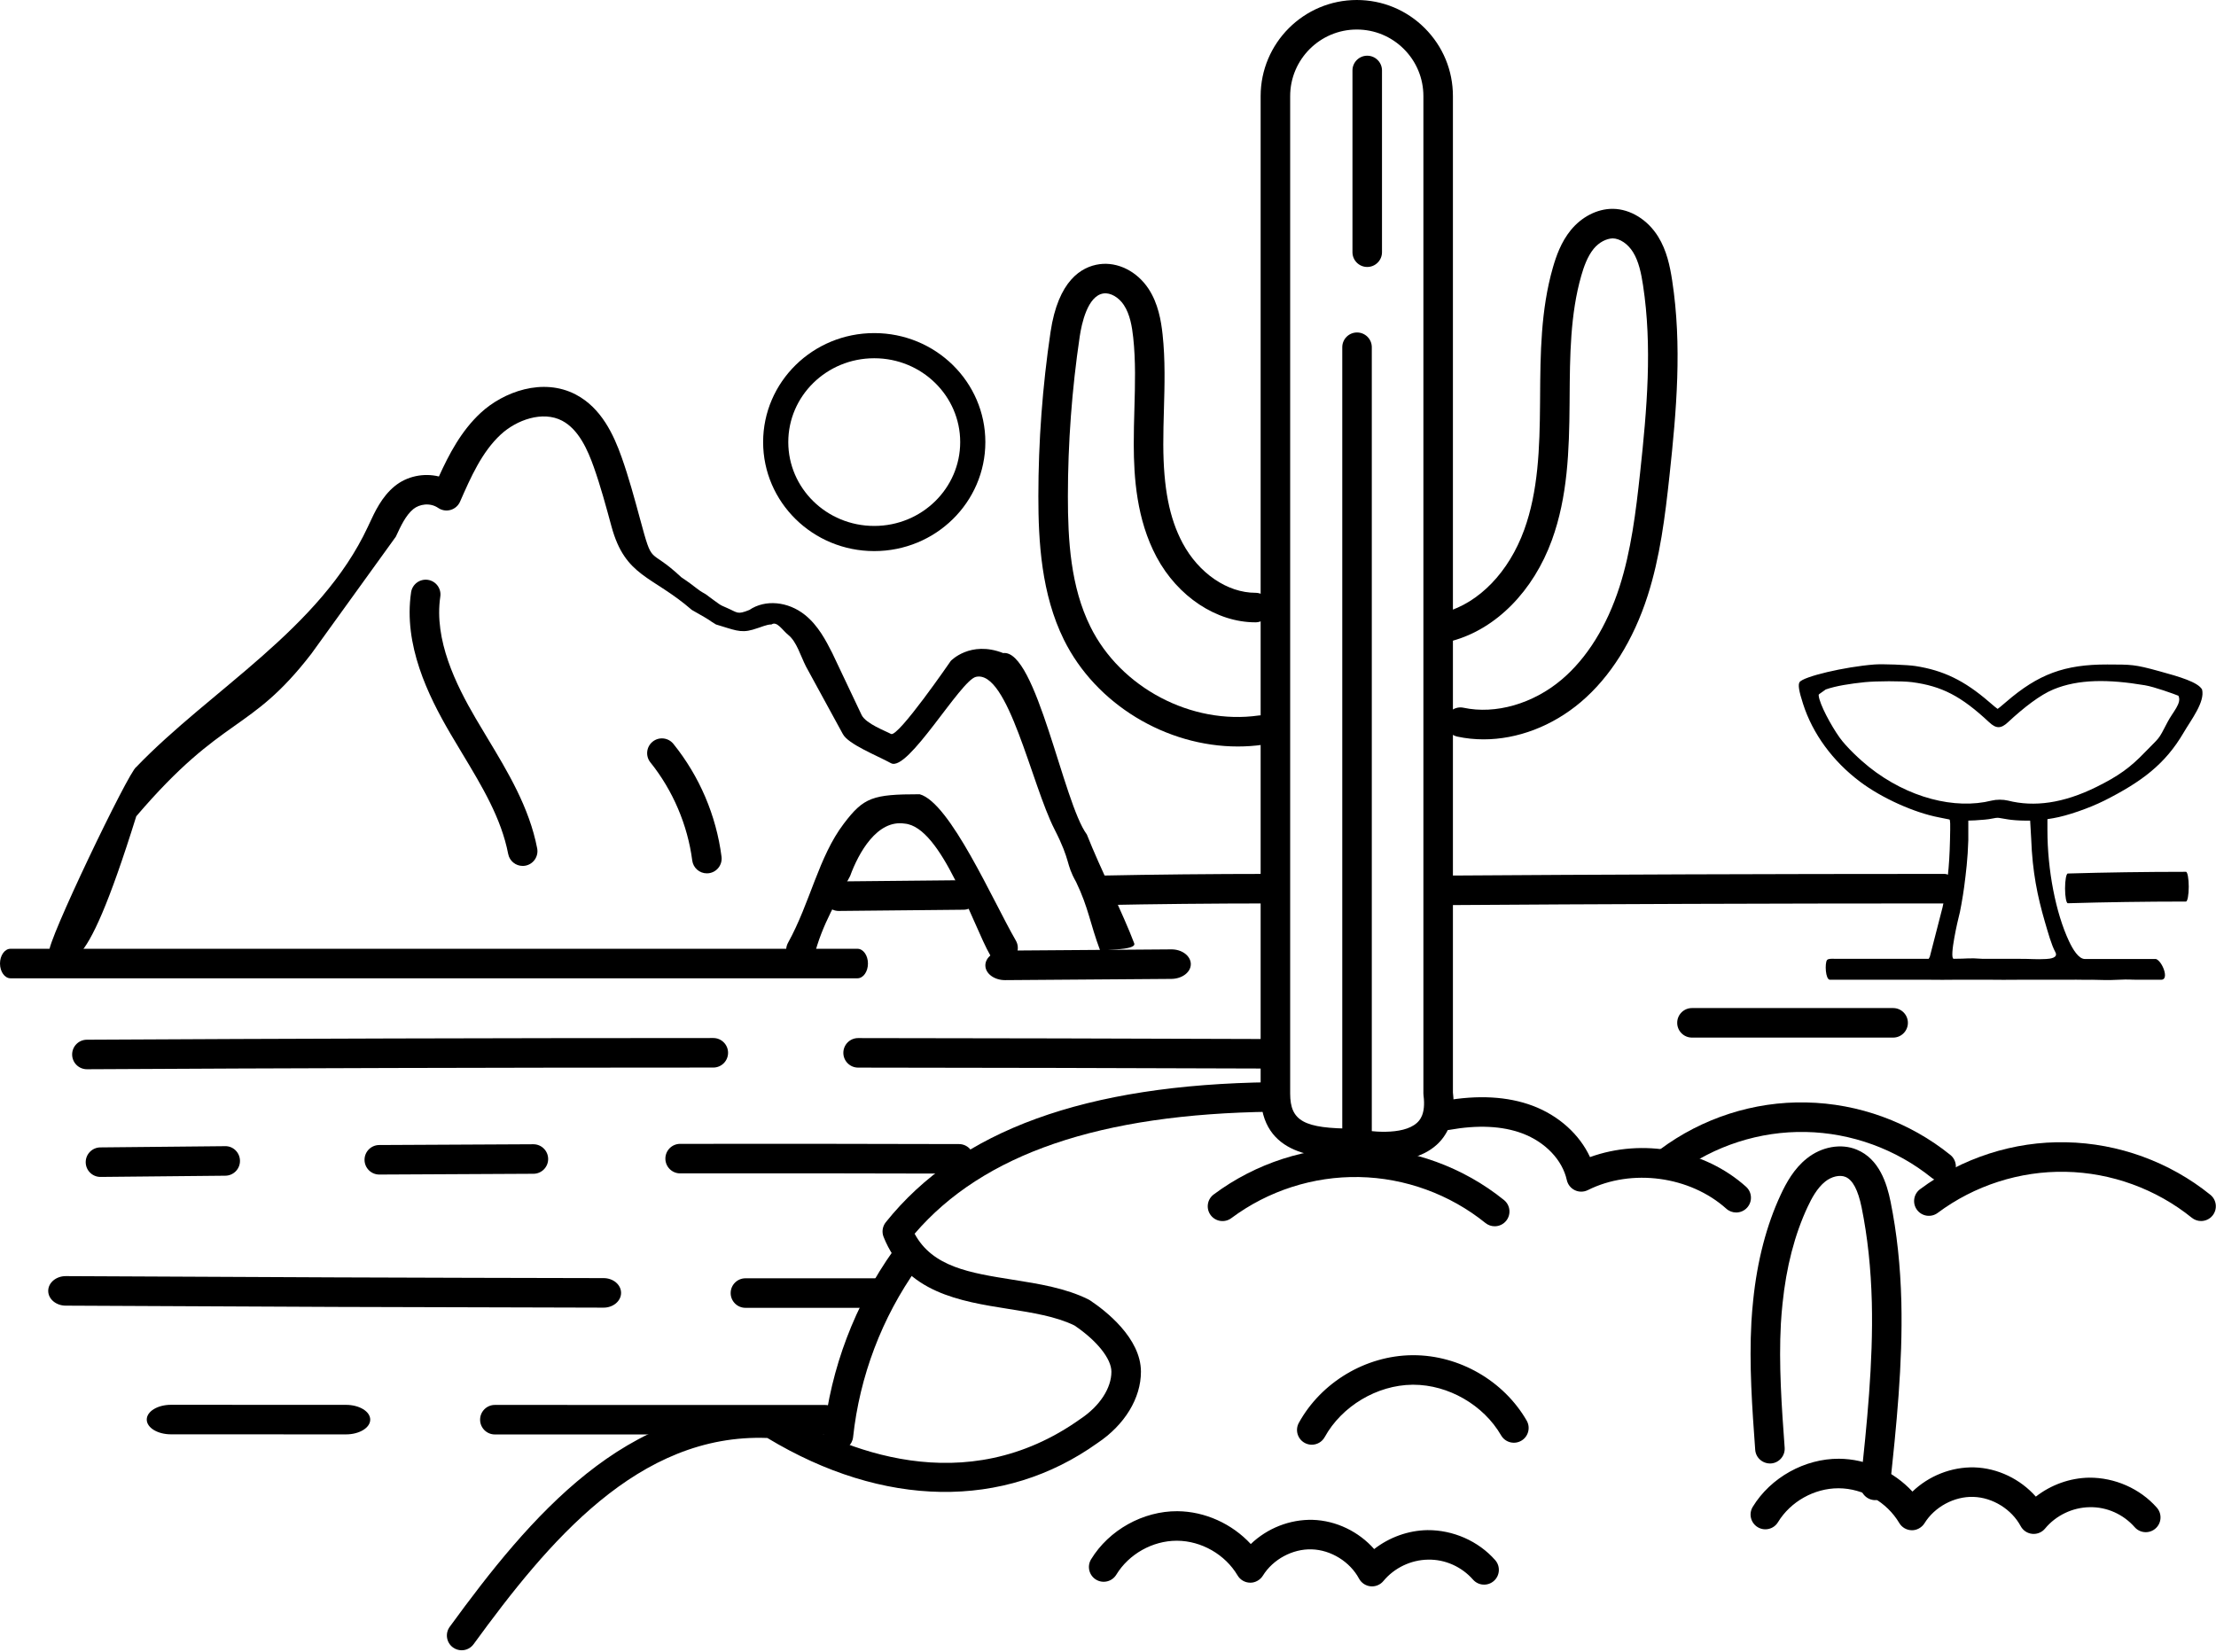 <svg width="1057" height="788" viewBox="0 0 1057 788" fill="none" xmlns="http://www.w3.org/2000/svg">
<path d="M894.474 715.65C894.23 715.65 893.979 715.636 893.731 715.612C889.862 715.203 887.056 711.736 887.462 707.871C890.447 679.538 893.532 650.238 892.837 621.376C892.414 605 890.822 590.161 887.967 576.02C886.244 567.657 883.723 562.883 880.264 561.46C877.571 560.329 873.606 561.25 870.587 563.685C866.732 566.753 864.098 571.722 862.23 575.711C856.05 588.899 852.015 604.446 850.237 621.92C849.893 625.111 849.651 628.261 849.458 631.405C848.382 650.99 849.843 671.135 851.255 690.62C851.537 694.499 848.619 697.873 844.74 698.155C840.833 698.361 837.487 695.517 837.207 691.638C835.761 671.716 834.268 651.114 835.396 630.59C835.606 627.182 835.865 623.819 836.228 620.456C838.162 601.439 842.621 584.361 849.473 569.739C851.992 564.361 855.668 557.558 861.781 552.692C868.826 547.011 878.21 545.333 885.662 548.452C896.446 552.892 900.019 564.708 901.766 573.212C904.789 588.182 906.47 603.815 906.914 621.027C907.633 650.811 904.5 680.568 901.47 709.345C901.091 712.961 898.034 715.65 894.474 715.65Z" fill="currentcolor"/>
<path d="M902.995 494.989H807.043C803.154 494.989 800 491.835 800 487.946C800 484.057 803.153 480.903 807.043 480.903H902.995C906.884 480.903 910.038 484.056 910.038 487.946C910.038 491.836 906.885 494.989 902.995 494.989Z" fill="currentcolor"/>
<path d="M408.985 466.705H5.015C2.246 466.705 0 463.551 0 459.662C0 455.773 2.246 452.619 5.015 452.619H408.985C411.754 452.619 414 455.772 414 459.662C414 463.552 411.755 466.705 408.985 466.705Z" fill="currentcolor"/>
<path d="M601.778 509.749C601.769 509.749 601.761 509.749 601.752 509.749C536.2 509.515 471.45 509.364 409.302 509.309C405.413 509.306 402.263 506.149 402.266 502.259C402.269 498.373 405.423 495.223 409.309 495.223C409.311 495.223 409.312 495.223 409.316 495.223C471.476 495.278 536.238 495.429 601.804 495.663C605.693 495.677 608.835 498.841 608.821 502.73C608.807 506.613 605.655 509.749 601.778 509.749Z" fill="currentcolor"/>
<path d="M41.454 510.09C37.582 510.09 34.432 506.964 34.411 503.085C34.39 499.196 37.525 496.025 41.416 496.004C137.164 495.478 234.908 495.213 340.233 495.196C344.122 495.196 347.278 498.35 347.278 502.239C347.278 506.128 344.126 509.282 340.237 509.282C234.936 509.299 137.218 509.564 41.492 510.09C41.48 510.09 41.466 510.09 41.454 510.09Z" fill="currentcolor"/>
<path d="M524.913 431.797C523.862 431.797 523.006 428.671 523 424.792C522.994 420.903 523.846 417.732 524.903 417.711C550.916 417.185 577.471 416.92 606.086 416.903C607.143 416.903 608 420.057 608 423.946C608 427.835 607.144 430.989 606.087 430.989C577.479 431.006 550.931 431.271 524.924 431.797C524.921 431.797 524.917 431.797 524.913 431.797Z" fill="currentcolor"/>
<path d="M688.628 431.797C685.534 431.797 683.017 428.671 683 424.792C682.983 420.903 685.488 417.732 688.598 417.711C765.106 417.185 843.209 416.92 927.371 416.903C930.478 416.903 933 420.057 933 423.946C933 427.835 930.481 430.989 927.374 430.989C843.232 431.006 765.149 431.271 688.658 431.797C688.649 431.797 688.637 431.797 688.628 431.797Z" fill="currentcolor"/>
<path d="M457.419 559.878C457.412 559.878 457.405 559.878 457.398 559.878C413.54 559.747 368.805 559.709 324.429 559.771C324.426 559.771 324.422 559.771 324.419 559.771C320.533 559.771 317.381 556.624 317.376 552.738C317.371 548.849 320.519 545.692 324.409 545.685C368.805 545.623 413.564 545.661 457.44 545.792C461.331 545.802 464.474 548.966 464.462 552.856C464.45 556.739 461.3 559.878 457.419 559.878Z" fill="currentcolor"/>
<path d="M180.919 560.329C177.05 560.329 173.902 557.207 173.878 553.331C173.854 549.442 176.987 546.267 180.876 546.243C205.382 546.088 229.887 545.964 254.391 545.872C254.401 545.872 254.41 545.872 254.419 545.872C258.296 545.872 261.446 549.008 261.462 552.887C261.478 556.776 258.336 559.944 254.447 559.957C229.953 560.05 205.458 560.174 180.966 560.328C180.95 560.329 180.934 560.329 180.919 560.329Z" fill="currentcolor"/>
<path d="M47.924 561.464C44.069 561.464 40.924 558.362 40.883 554.497C40.842 550.608 43.961 547.42 47.85 547.378C67.687 547.165 87.523 546.969 107.36 546.793C111.26 546.683 114.43 549.885 114.465 553.774C114.5 557.663 111.373 560.844 107.484 560.879C87.657 561.054 67.828 561.25 48.001 561.464C47.976 561.464 47.95 561.464 47.924 561.464Z" fill="currentcolor"/>
<path d="M479.378 467.577C474.244 467.577 470.055 464.475 470.001 460.61C469.946 456.721 474.1 453.533 479.279 453.491C505.699 453.278 532.117 453.082 558.537 452.906C563.731 452.796 567.953 455.998 568 459.887C568.046 463.776 563.882 466.957 558.702 466.992C532.296 467.167 505.887 467.363 479.481 467.577C479.447 467.577 479.413 467.577 479.378 467.577Z" fill="currentcolor"/>
<path d="M400.041 434.577C396.186 434.577 393.041 431.475 393 427.61C392.959 423.721 396.078 420.533 399.967 420.491C419.804 420.278 439.64 420.082 459.477 419.906C463.377 419.796 466.547 422.998 466.582 426.887C466.617 430.776 463.49 433.957 459.601 433.992C439.774 434.167 419.945 434.363 400.118 434.577C400.093 434.577 400.067 434.577 400.041 434.577Z" fill="currentcolor"/>
<path d="M379.127 623.914C371.271 623.914 363.415 623.911 355.557 623.907C351.668 623.904 348.516 620.75 348.518 616.861C348.52 612.972 351.673 609.822 355.561 609.822C355.563 609.822 355.564 609.822 355.564 609.822C376.521 609.832 397.472 609.825 418.422 609.812C418.424 609.812 418.425 609.812 418.427 609.812C422.315 609.812 425.466 612.962 425.47 616.848C425.473 620.737 422.323 623.894 418.432 623.898C405.332 623.907 392.229 623.914 379.127 623.914Z" fill="currentcolor"/>
<path d="M287.901 623.822C287.895 623.822 287.891 623.822 287.885 623.822C203.329 623.674 116.998 623.354 31.288 622.869C26.68 622.842 22.969 619.667 23 615.778C23.031 611.906 26.761 608.783 31.343 608.783C31.363 608.783 31.382 608.783 31.402 608.783C117.084 609.268 203.39 609.591 287.918 609.736C292.528 609.743 296.257 612.903 296.246 616.793C296.235 620.678 292.502 623.822 287.901 623.822Z" fill="currentcolor"/>
<path d="M393.524 684.343C341.031 684.343 288.534 684.333 236.041 684.316C232.15 684.316 228.998 681.159 229 677.27C229.002 673.384 232.155 670.23 236.043 670.23C236.045 670.23 236.045 670.23 236.045 670.23C288.538 670.247 341.031 670.258 393.525 670.258C397.414 670.258 400.568 673.411 400.568 677.301C400.568 681.191 397.414 684.343 393.524 684.343Z" fill="currentcolor"/>
<path d="M165.037 684.284C165.034 684.284 165.032 684.284 165.032 684.284L81.55 684.256C75.165 684.253 69.997 681.099 70 677.21C70.003 673.321 75.177 670.171 81.556 670.171C81.559 670.171 81.561 670.171 81.564 670.171L165.043 670.198C171.424 670.198 176.596 673.355 176.593 677.244C176.59 681.133 171.415 684.284 165.037 684.284Z" fill="currentcolor"/>
<path d="M828.133 578.428C826.458 578.428 824.78 577.833 823.435 576.629C806.044 561.044 778.265 557.299 757.375 567.746C755.429 568.712 753.152 568.74 751.192 567.801C749.234 566.869 747.815 565.081 747.347 562.962C745.227 553.35 737.091 544.818 726.112 540.695C716.617 537.136 704.899 536.568 691.276 539.02C687.469 539.701 683.788 537.16 683.1 533.332C682.41 529.504 684.957 525.842 688.786 525.154C704.932 522.248 719.157 523.046 731.059 527.506C743.51 532.179 753.42 541.196 758.416 551.998C783.369 542.961 812.96 548.318 832.837 566.139C835.733 568.735 835.977 573.189 833.38 576.084C831.988 577.637 830.066 578.428 828.133 578.428Z" fill="currentcolor"/>
<path d="M712.947 585C711.394 585 709.831 584.488 708.528 583.435C691.536 569.717 670.155 561.935 648.326 561.519C626.48 561.086 604.829 568.063 587.332 581.121C584.208 583.449 579.802 582.806 577.474 579.69C575.148 576.571 575.789 572.159 578.906 569.834C598.898 554.913 623.658 546.869 648.594 547.433C673.535 547.908 697.961 556.804 717.375 572.479C720.401 574.921 720.874 579.353 718.431 582.383C717.041 584.106 715.004 585 712.947 585Z" fill="currentcolor"/>
<path d="M925.872 563.498C924.319 563.498 922.756 562.986 921.453 561.933C904.461 548.215 883.08 540.433 861.251 540.017C839.405 539.584 817.754 546.561 800.257 559.619C797.133 561.947 792.727 561.304 790.399 558.188C788.073 555.069 788.714 550.657 791.831 548.332C811.823 533.411 836.583 525.367 861.519 525.931C886.46 526.406 910.886 535.302 930.3 550.977C933.326 553.419 933.799 557.851 931.356 560.881C929.966 562.604 927.929 563.498 925.872 563.498Z" fill="currentcolor"/>
<path d="M1049.87 582.498C1048.32 582.498 1046.76 581.986 1045.45 580.933C1028.46 567.215 1007.08 559.433 985.251 559.017C963.405 558.584 941.754 565.561 924.257 578.619C921.133 580.947 916.727 580.304 914.399 577.188C912.073 574.069 912.714 569.657 915.831 567.332C935.823 552.411 960.583 544.367 985.519 544.931C1010.46 545.406 1034.89 554.302 1054.3 569.977C1057.33 572.419 1057.8 576.851 1055.36 579.881C1053.97 581.604 1051.93 582.498 1049.87 582.498Z" fill="currentcolor"/>
<path d="M220.198 787.273C218.759 787.273 217.306 786.833 216.054 785.921C212.911 783.631 212.22 779.225 214.512 776.082C252.608 723.811 299.052 668.272 368.51 672.01C369.686 672.072 370.828 672.426 371.832 673.045C401.714 691.433 460.109 716.375 515.468 676.831C524.581 670.754 530.126 662.205 530.126 654.392C530.126 648.195 523.222 639.567 512.503 632.328C503.66 628.016 492.612 626.265 480.927 624.415C458.039 620.787 432.096 616.677 421.465 590.102C420.523 587.746 420.92 585.067 422.505 583.087C457.582 539.237 517.723 517.387 606.364 516.279C606.393 516.279 606.424 516.279 606.453 516.279C610.301 516.279 613.446 519.374 613.494 523.232C613.542 527.121 610.428 530.316 606.539 530.364C524.727 531.385 468.957 550.43 436.26 588.557C444.795 604.428 462.662 607.258 483.131 610.501C495.523 612.465 508.336 614.494 519.19 619.92C519.451 620.051 519.704 620.199 519.947 620.36C527.243 625.223 544.212 638.277 544.212 654.391C544.212 667.043 536.457 679.763 523.468 688.422C478.807 720.325 421.439 719.462 366.019 685.998C304.433 683.67 261.478 735.553 225.894 784.375C224.516 786.269 222.371 787.273 220.198 787.273Z" fill="currentcolor"/>
<path d="M399.917 691.898C399.666 691.898 399.411 691.884 399.155 691.857C395.288 691.441 392.49 687.971 392.905 684.102C396.285 652.65 407.763 622.394 426.094 596.613C428.35 593.442 432.741 592.703 435.916 594.955C439.085 597.208 439.828 601.606 437.574 604.777C420.637 628.595 410.035 656.546 406.913 685.609C406.523 689.219 403.469 691.898 399.917 691.898Z" fill="currentcolor"/>
<path d="M625.693 689.212C624.543 689.212 623.377 688.93 622.297 688.335C618.892 686.457 617.654 682.172 619.534 678.768C630.222 659.39 651.426 646.731 673.554 646.511C673.747 646.511 673.943 646.508 674.137 646.508C696.058 646.508 717.226 658.702 728.198 677.699C730.143 681.066 728.991 685.375 725.622 687.318C722.255 689.271 717.946 688.109 716 684.742C707.633 670.257 690.846 660.594 674.119 660.594C673.976 660.594 673.835 660.594 673.691 660.597C656.823 660.762 640.016 670.8 631.865 685.57C630.584 687.899 628.176 689.212 625.693 689.212Z" fill="currentcolor"/>
<path d="M382.037 460.214C380.887 460.214 379.721 459.932 378.641 459.337C375.236 457.459 373.998 453.174 375.878 449.77C386.566 430.392 390.402 408.821 402.5 392.903C412 380.403 416.184 378.903 438.684 378.903C453.184 382.903 473.57 429.704 484.542 448.701C486.487 452.068 485.335 456.377 481.966 458.32C478.599 460.273 474.29 459.111 472.344 455.744C463.977 441.259 449.194 394.403 431.5 392.903C418.358 390.903 409.5 406.903 405.5 417.903C400 428.403 392.042 440.903 388.209 456.572C386.928 458.901 384.52 460.214 382.037 460.214Z" fill="currentcolor"/>
<path d="M654.434 756.794C654.204 756.794 653.971 756.784 653.738 756.76C651.403 756.526 649.338 755.147 648.229 753.08C643.903 745.016 634.848 739.41 625.699 739.132C616.543 738.829 607.172 743.898 602.366 751.691C601.071 753.785 598.619 755.106 596.307 755.034C593.841 755.01 591.568 753.7 590.313 751.578C584.405 741.591 573.091 735.092 561.49 735.016C561.426 735.016 561.361 735.016 561.297 735.016C549.761 735.016 538.459 741.357 532.46 751.213C530.438 754.531 526.103 755.591 522.781 753.565C519.459 751.543 518.405 747.21 520.427 743.888C528.978 729.843 545.301 720.834 561.577 720.93C574.764 721.016 587.685 726.952 596.606 736.598C604.419 729.084 615.195 724.778 626.127 725.054C637.328 725.394 648.1 730.659 655.464 738.999C662.672 733.38 671.689 730.103 680.86 729.958C693.039 729.865 705.127 735.116 713.179 744.264C715.75 747.184 715.466 751.634 712.546 754.202C709.628 756.781 705.178 756.489 702.608 753.569C697.245 747.475 689.346 743.834 681.08 744.043C672.964 744.17 665.032 747.981 659.864 754.236C658.518 755.865 656.523 756.794 654.434 756.794Z" fill="currentcolor"/>
<path d="M970.035 731.767C969.805 731.767 969.572 731.758 969.339 731.734C967.004 731.5 964.939 730.12 963.83 728.053C959.504 719.989 950.449 714.383 941.3 714.105C932.144 713.802 922.773 718.872 917.967 726.665C916.672 728.759 914.22 730.08 911.908 730.008C909.442 729.984 907.169 728.674 905.914 726.552C900.006 716.565 888.692 710.066 877.091 709.99C877.027 709.99 876.962 709.99 876.898 709.99C865.362 709.99 854.06 716.331 848.061 726.187C846.039 729.505 841.704 730.564 838.382 728.538C835.06 726.516 834.006 722.184 836.028 718.862C844.579 704.817 860.901 695.808 877.177 695.904C890.364 695.99 903.286 701.926 912.207 711.572C920.02 704.058 930.796 699.751 941.728 700.027C952.929 700.367 963.701 705.633 971.065 713.973C978.273 708.354 987.29 705.077 996.461 704.932C1008.64 704.839 1020.73 710.09 1028.78 719.238C1031.35 722.158 1031.07 726.608 1028.15 729.176C1025.23 731.755 1020.78 731.463 1018.21 728.543C1012.85 722.449 1004.95 718.808 996.681 719.017C988.565 719.144 980.633 722.954 975.465 729.209C974.119 730.838 972.124 731.767 970.035 731.767Z" fill="currentcolor"/>
<path d="M518.409 454.593C515.555 454.593 525.842 456.345 524.782 453.515C519.821 440.265 519.282 433.244 513.282 420.744C508.183 411.757 510.936 411.179 503 395.667C492 374.167 480.793 319.403 465.501 322.903C458.152 324.585 433.023 368.474 425 364.093C418.316 360.437 404.465 354.985 402 350.139L384.432 317.941C381.834 312.831 379.995 306.105 376 302.903C373.223 300.675 370.6 296.138 368 297.903C365.5 297.903 363.558 299.084 359 300.403C353.058 302.122 350 300.403 341.5 297.903C336.5 294.903 341.5 297.475 330 290.975C311 274.475 298.246 275.399 291.653 251.086C289.094 241.653 286.45 231.897 283.228 222.811C280.355 214.706 276.042 204.867 268.136 200.713C258.847 195.833 246.381 200.324 238.861 207.281C229.832 215.641 224.545 227.681 219.435 239.325C218.591 241.247 216.937 242.692 214.92 243.266C212.905 243.844 210.735 243.493 209.005 242.307C205.052 239.601 199.961 240.557 197.173 242.84C193.54 245.818 191.239 250.78 188.804 256.035L148.5 311.896C119 350.139 106.734 340.522 65 389.403C38.734 473.645 32.5 458.903 23.5 454.145C21.72 450.685 61.542 367.68 65 365.903C100.5 328.95 152.722 300.133 175.494 251.252L176.025 250.11C178.879 243.951 182.117 236.966 188.245 231.946C194.117 227.135 202.126 225.543 209.356 227.31C214.174 216.694 219.993 205.555 229.291 196.944C240.094 186.944 258.91 179.952 274.686 188.244C286.92 194.671 292.771 207.578 296.504 218.107C299.903 227.695 302.62 237.712 305.246 247.4C311.682 271.132 309 260.403 325 275.403C332.5 280.403 331.932 280.903 336.5 283.403C344 288.903 343 288.403 346.5 289.903C352 292.26 351.5 293.358 357.442 290.975C364.956 285.875 375.857 286.862 383.961 293.358C390.32 298.461 394.015 305.721 396.984 311.553L411 341.139C413.115 345.297 422.354 348.691 425 350.139C428.325 351.965 453.499 315.305 453.499 315.305C453.499 315.305 462.781 305.403 478.5 311.553C494.224 309.596 507.282 383.244 518.409 398.093C524.782 414.244 535.88 436.343 540.999 450.016C542.363 453.658 524.516 452.78 520.872 454.145C520.063 454.448 519.229 454.593 518.409 454.593Z" fill="currentcolor"/>
<path d="M249.303 413.092C245.996 413.092 243.048 410.753 242.396 407.383C239.112 390.374 230.009 375.267 220.373 359.273C218.487 356.144 216.606 353.018 214.773 349.885C204.128 331.686 192.386 307.59 196.084 282.558C196.655 278.71 200.249 276.062 204.081 276.619C207.929 277.186 210.587 280.766 210.018 284.614C206.961 305.306 217.45 326.565 226.931 342.773C228.733 345.854 230.583 348.925 232.438 352.003C242.285 368.348 252.468 385.247 256.227 404.715C256.965 408.532 254.466 412.226 250.647 412.965C250.196 413.051 249.747 413.092 249.303 413.092Z" fill="currentcolor"/>
<path d="M337.164 416.638C333.675 416.638 330.647 414.049 330.188 410.5C328.004 393.601 320.917 376.988 310.234 363.714C307.796 360.684 308.274 356.252 311.305 353.813C314.335 351.368 318.766 351.853 321.207 354.883C333.673 370.368 341.608 388.976 344.157 408.692C344.656 412.55 341.934 416.082 338.075 416.581C337.769 416.62 337.465 416.638 337.164 416.638Z" fill="currentcolor"/>
<path d="M707.655 352.715C703.425 352.715 699.235 352.285 695.141 351.405C691.338 350.59 688.917 346.845 689.733 343.042C690.55 339.239 694.288 336.818 698.098 337.636C713.324 340.903 731.254 335.755 744.896 324.2C756.939 314.004 766.487 298.67 772.516 279.848C777.994 262.739 780.281 244.324 782.324 225.383C785.601 195 788.17 165.302 783.689 135.995C782.843 130.469 781.684 124.746 778.95 120.317C776.502 116.359 772.684 113.766 769.218 113.714C766.164 113.841 762.698 115.581 760.153 118.7C757.11 122.435 755.399 127.507 754.25 131.506C748.964 149.88 748.825 169.967 748.689 189.39L748.667 192.612C748.495 215.13 747.721 237.046 740.25 257.611C731.388 281.993 713.654 299.968 692.81 305.694C689.056 306.726 685.186 304.518 684.153 300.769C683.123 297.017 685.329 293.141 689.079 292.11C705.526 287.591 719.706 272.897 727.01 252.8C733.718 234.343 734.419 213.744 734.581 192.502L734.605 189.294C734.746 168.919 734.892 147.848 740.712 127.614C742.232 122.325 744.576 115.516 749.237 109.797C754.449 103.411 761.861 99.628 769.124 99.628C769.224 99.628 769.323 99.628 769.427 99.628C777.708 99.752 785.948 104.845 790.93 112.916C794.991 119.488 796.539 126.868 797.608 133.862C802.35 164.847 799.706 195.549 796.325 226.895C794.203 246.583 791.81 265.775 785.926 284.146C779.096 305.478 768.054 323.047 753.997 334.949C740.405 346.46 723.771 352.715 707.655 352.715Z" fill="currentcolor"/>
<path d="M590.427 356.116C556.289 356.116 522.698 336.012 507.472 305.203C496.715 283.438 495.274 258.389 495.284 236.758C495.296 210.615 497.249 184.253 501.091 158.396C504.741 133.822 515.798 127.236 524.429 126.036C533.138 124.846 542.313 129.416 547.805 137.728C552.439 144.733 553.835 153.041 554.533 159.5C555.845 171.608 555.503 183.761 555.171 195.512C555.018 200.945 554.86 206.565 554.874 212.033C554.926 232.725 557.763 247.223 564.073 259.05C571.771 273.476 585.415 282.799 598.833 282.799C602.722 282.799 605.876 285.953 605.876 289.842C605.876 293.731 602.723 296.885 598.833 296.885C580.282 296.885 561.76 284.636 551.644 265.68C542.096 247.784 540.827 227.628 540.787 212.067C540.771 206.386 540.933 200.657 541.09 195.117C541.424 183.318 541.738 172.173 540.529 161.017C539.968 155.838 538.999 149.951 536.055 145.497C533.612 141.8 529.628 139.51 526.364 139.991C518.716 141.05 515.886 154.661 515.024 160.466C511.282 185.642 509.381 211.31 509.369 236.765C509.359 257.773 510.652 279.851 520.098 298.965C534.492 328.089 568.294 345.92 600.44 341.325C604.285 340.816 607.856 343.454 608.404 347.305C608.952 351.157 606.275 354.723 602.424 355.273C598.438 355.841 594.429 356.116 590.427 356.116Z" fill="currentcolor"/>
<path d="M647.286 550.339C643.397 550.339 640.243 547.185 640.243 543.296V165.652C640.243 161.763 643.396 158.609 647.286 158.609C651.176 158.609 654.329 161.763 654.329 165.652V543.296C654.329 547.185 651.176 550.339 647.286 550.339Z" fill="currentcolor"/>
<path d="M652.149 127.357C648.26 127.357 645.106 124.204 645.106 120.314V33.619C645.106 29.73 648.259 26.576 652.149 26.576C656.039 26.576 659.192 29.729 659.192 33.619V120.314C659.192 124.203 656.038 127.357 652.149 127.357Z" fill="currentcolor"/>
<path d="M659.988 554.056C653.208 554.056 647.457 552.997 645.135 552.502C629.381 552.495 601.306 551.997 601.306 521.669V45.858C601.306 20.572 621.878 0 647.164 0C659.413 0 670.93 4.77 679.591 13.432C688.254 22.095 693.023 33.608 693.023 45.857V521.224C694.636 534.553 689.716 542.126 685.272 546.142C678.307 552.44 668.363 554.056 659.988 554.056ZM647.518 538.602C652.702 539.806 669.03 541.859 675.839 535.682C676.917 534.705 680.199 531.731 678.998 522.587C678.958 522.281 678.938 521.975 678.938 521.669V45.858C678.938 37.371 675.633 29.393 669.632 23.392C663.631 17.391 655.651 14.086 647.164 14.086C629.644 14.086 615.392 28.34 615.392 45.858V521.669C615.392 534.816 621.952 538.416 645.912 538.416C646.452 538.416 646.992 538.478 647.518 538.602Z" fill="currentcolor"/>
<path d="M894.036 317.001C879.785 318.112 860.093 322.785 858.368 325.429C857.563 326.617 858.063 329.72 860.016 335.733C864.574 350.023 874.189 363.125 887.216 372.932C897.559 380.709 912.999 387.681 924.873 389.942C927.287 390.402 929.509 390.861 929.814 390.938C930.275 391.091 930.312 392.702 930.12 400.784C929.816 413.886 928.822 422.735 926.561 432.887L920.5 456.403L919.965 457.403C914.965 457.403 918.465 457.403 914.465 457.403C907.465 457.403 905.965 457.403 899.965 457.403C886.465 457.403 894.368 457.403 885.465 457.403C882.965 457.403 881.965 457.403 878.465 457.403C875.965 457.403 876.574 457.403 874.965 457.403C873.854 457.403 872.079 457.233 871.465 457.999C870.354 459.416 870.674 467.403 872.868 467.403C880.174 467.403 884.669 467.403 892.368 467.403C897.885 467.403 903.972 467.403 909.868 467.403C913.929 467.403 917.868 467.403 920.868 467.403C924.868 467.403 928.368 467.503 931.368 467.403C933.868 467.403 933.307 467.403 936.868 467.403C940.393 467.403 940.368 467.403 942.368 467.403C945.049 467.403 943.465 467.403 945.465 467.403C946.965 467.403 948.008 467.403 950.368 467.403C954.368 467.403 956.22 467.503 962.368 467.403C966.447 467.336 966.368 467.403 970.368 467.403C977.368 467.403 981.868 467.403 987.368 467.403C991.334 467.302 993.733 467.503 997.868 467.403C1003.33 467.503 1005.01 467.67 1010.37 467.403C1016.23 467.134 1015.37 467.403 1019.87 467.403C1023.87 467.403 1023.87 467.403 1025.37 467.403C1027.37 467.403 1028.37 467.403 1030.87 467.403C1034.87 467.403 1031.37 458.499 1028.37 457.499C1018.37 457.499 1010.24 457.499 1001.37 457.499C996.237 457.499 996.465 457.499 994.465 457.499C991.465 457.499 988.693 452.887 986.854 448.94C980.539 435.455 976.592 415.074 976.592 396.033V390.784L979.389 390.323C985.941 389.212 996.284 385.649 1003.75 381.932C1021.53 372.967 1032.81 364.499 1041.56 349.499C1045.06 343.499 1051.85 334.853 1050.35 328.912C1048.35 325.429 1039.85 322.894 1029.85 320.175C1018.05 316.919 1016.7 317.036 1005.13 316.999C984.789 316.961 972.299 321.557 956.9 334.853C954.792 336.691 952.954 338.186 952.84 338.186C952.725 338.186 950.887 336.691 948.779 334.853C936.941 324.623 926.942 319.796 913.572 317.727C909.819 317.154 897.867 316.694 894.036 317.001ZM912 325.429C926.251 327.306 935.447 332.091 948.779 344.542C952.112 347.683 954.45 347.683 957.783 344.542C965.407 337.454 973.182 331.479 979.389 328.913C991.341 323.932 1005.71 323.99 1023.06 326.903C1027.51 327.631 1036.99 331.059 1039.06 331.903C1040.85 335.403 1036.35 339.675 1033.85 344.542C1029.25 353.499 1030.34 351.356 1023.06 358.903C1016.05 366.219 1010.31 370.308 1000 375.403C984.14 383.257 970.234 385.074 957.783 381.932C955.408 381.358 952.342 381.358 949.967 381.932C932.575 386.299 910.081 380.69 891.5 365.903C887.133 362.417 880.756 356.422 877.5 351.903C873.362 346.117 867.92 335.964 867.5 331.903C867.386 331.175 867.353 331.412 870.853 328.912C875.756 327.188 882.526 326.156 889.5 325.429C894.939 324.89 907.248 324.815 912 325.429ZM957.783 390.9C959.546 391.205 963.107 391.474 965.674 391.474H968.353L968.853 400.175C969.428 416.035 971.867 427.646 975.353 439.675C976.886 444.885 978.475 450.728 980.353 454.175C981.886 456.972 977.853 457.403 975.965 457.499C970.604 457.773 970.465 457.403 961.465 457.403C958.965 457.403 958.88 457.403 953.465 457.403C950.097 457.403 951.465 457.403 945.465 457.403C938.965 456.903 938.504 457.403 931.853 457.403C929.592 457.019 934.2 437.595 934.353 437.175C934.814 435.988 936.332 427.313 936.868 423.175C937.749 416.317 938.586 409.787 938.853 400.784V391.474L942.076 391.358C945.14 391.205 948.703 390.861 949.967 390.553C951.231 390.247 952.803 390.056 953.414 390.17C954.067 390.286 956.022 390.594 957.783 390.9Z" fill="currentcolor"/>
<path d="M986.328 430.903C985.598 430.903 985.004 427.755 985 423.848C984.996 419.931 985.587 416.738 986.321 416.717C1004.38 416.187 1022.81 415.92 1042.67 415.903C1043.4 415.903 1044 419.079 1044 422.996C1044 426.913 1043.41 430.089 1042.67 430.089C1022.81 430.106 1004.39 430.373 986.335 430.903C986.333 430.903 986.33 430.903 986.328 430.903Z" fill="currentcolor"/>
<path d="M417 164.903C443.066 164.903 464 185.605 464 210.903C464 236.201 443.066 256.903 417 256.903C390.934 256.903 370 236.201 370 210.903C370 185.605 390.934 164.903 417 164.903Z" stroke="currentcolor" stroke-width="12"/>
</svg>
